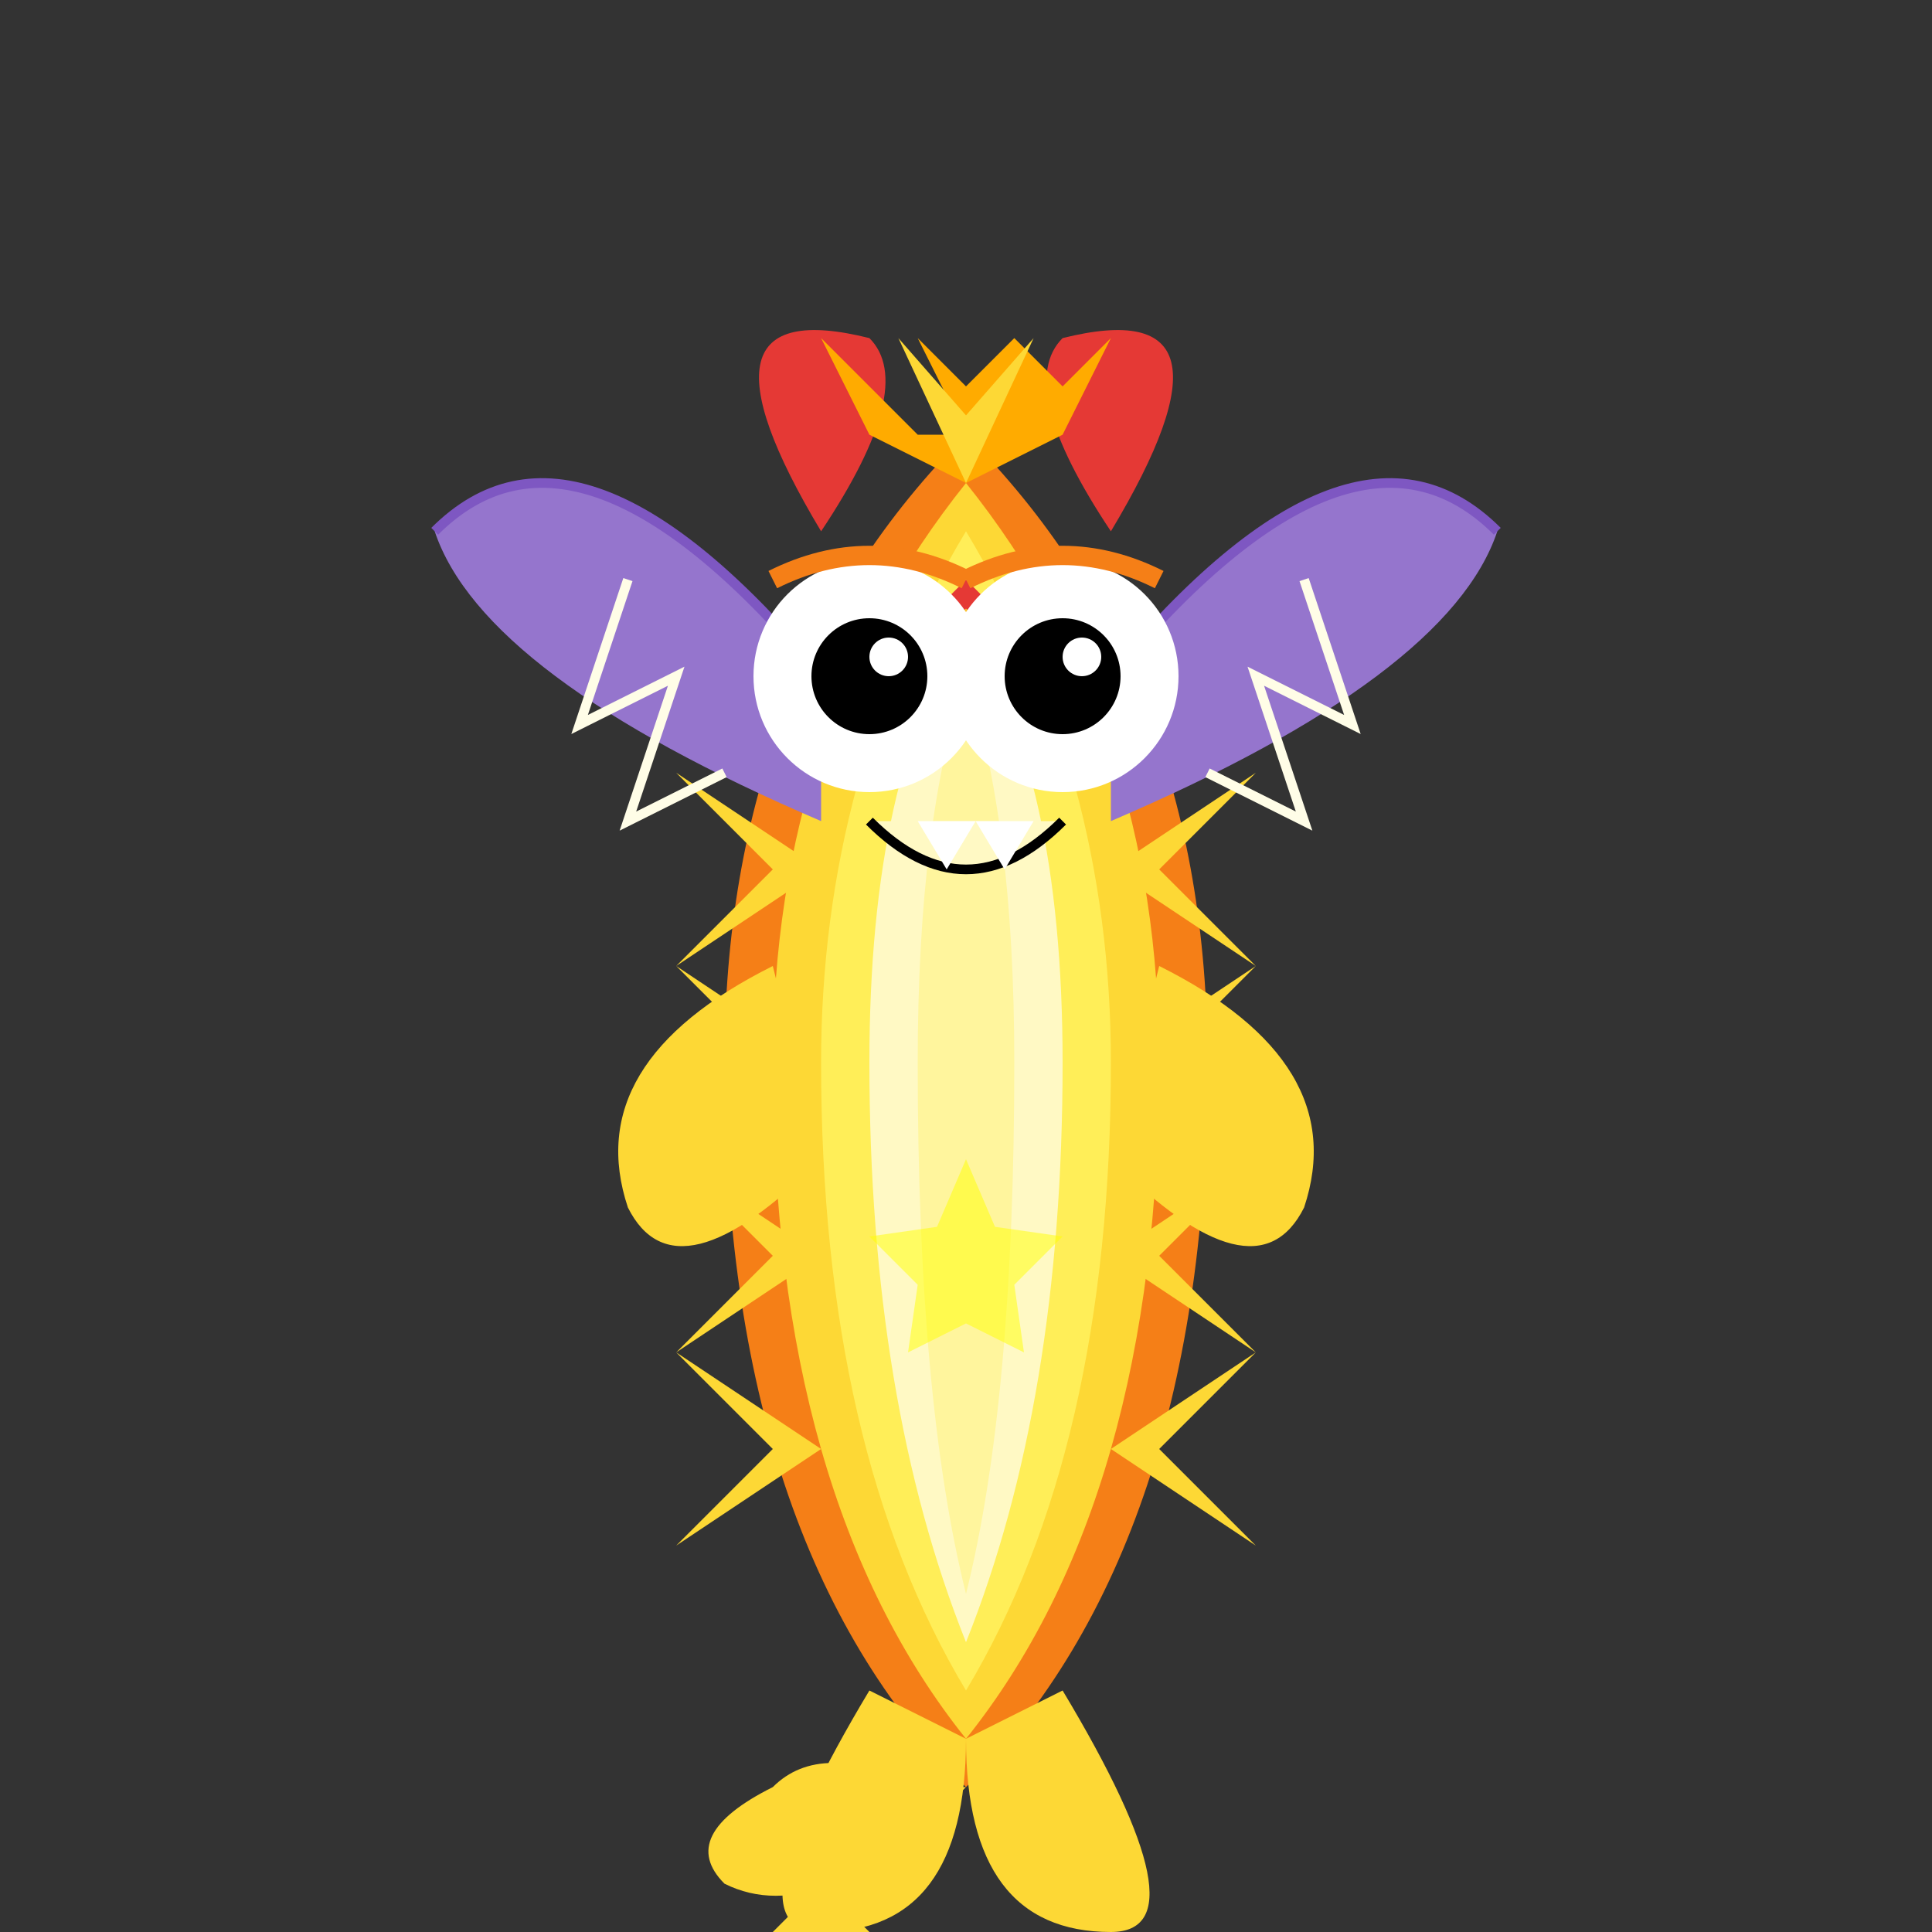 <svg xmlns="http://www.w3.org/2000/svg" viewBox="0 0 200 200">
  <rect x="0" y="0" width="200" height="200" fill="#333333" stroke="none"/>
  <!-- Yellow Monster Level 3 -->
  <!-- Body -->
  <path d="M100,185 Q75,160 75,110 Q75,70 100,45 Q125,70 125,110 Q125,160 100,185 Z" fill="#f57f17"/>
  <path d="M100,180 Q80,155 80,110 Q80,75 100,50 Q120,75 120,110 Q120,155 100,180 Z" fill="#fdd835"/>
  <path d="M100,175 Q85,150 85,110 Q85,80 100,55 Q115,80 115,110 Q115,150 100,175 Z" fill="#ffee58"/>

  <!-- Belly -->
  <path d="M100,170 Q90,145 90,110 Q90,80 100,65 Q110,80 110,110 Q110,145 100,170 Z" fill="#fff9c4"/>
  <path d="M100,165 Q95,145 95,110 Q95,85 100,70 Q105,85 105,110 Q105,145 100,165 Z" fill="#fff59d"/>

  <!-- Tail -->
  <path d="M100,185 Q85,200 75,195 Q70,190 80,185 Q85,180 95,185 Z" fill="#fdd835"/>
  <path d="M85,195 L75,205 L85,200 L95,205 L85,195 Z" fill="#fdd835"/>

  <!-- Horns -->
  <path d="M85,55 Q70,30 90,35 Q95,40 85,55 Z" fill="#e53935"/>
  <path d="M115,55 Q130,30 110,35 Q105,40 115,55 Z" fill="#e53935"/>
  <path d="M75,60 Q55,45 70,65 Q75,70 75,60 Z" fill="#ff6f00"/>
  <path d="M125,60 Q145,45 130,65 Q125,70 125,60 Z" fill="#ff6f00"/>
  
  <!-- Crown -->
  <path d="M100,45 L95,35 L100,40 L105,35 L110,40 L115,35 L110,45 L100,50 L90,45 L85,35 L90,40 L95,45 Z" fill="#ffab00"/>

  <!-- Gem -->
  <path d="M100,60 L107,67 L100,74 L93,67 Z" fill="#e53935"/>
  <path d="M100,63 L105,67 L100,71 L95,67 Z" fill="#fbc02d"/>

  <!-- Wings -->
  <path d="M115,70 Q140,40 155,55 Q150,70 115,85 Z" fill="#9575cd"/>
  <path d="M115,70 Q140,40 155,55" fill="none" stroke="#7e57c2" stroke-width="1"/>
  <path d="M85,70 Q60,40 45,55 Q50,70 85,85 Z" fill="#9575cd"/>
  <path d="M85,70 Q60,40 45,55" fill="none" stroke="#7e57c2" stroke-width="1"/>

  <!-- Back spikes -->
  <path d="M100,50 L107,35 L100,43 L93,35 L100,50 Z" fill="#fdd835"/>
  <path d="M115,90 L130,80 L120,90 L130,100 L115,90 Z" fill="#fdd835"/>
  <path d="M115,110 L130,100 L120,110 L130,120 L115,110 Z" fill="#fdd835"/>
  <path d="M115,130 L130,120 L120,130 L130,140 L115,130 Z" fill="#fdd835"/>
  <path d="M115,150 L130,140 L120,150 L130,160 L115,150 Z" fill="#fdd835"/>
  <path d="M85,90 L70,80 L80,90 L70,100 L85,90 Z" fill="#fdd835"/>
  <path d="M85,110 L70,100 L80,110 L70,120 L85,110 Z" fill="#fdd835"/>
  <path d="M85,130 L70,120 L80,130 L70,140 L85,130 Z" fill="#fdd835"/>
  <path d="M85,150 L70,140 L80,150 L70,160 L85,150 Z" fill="#fdd835"/>

  <!-- Eyes -->
  <circle cx="90" cy="70" r="12" fill="white"/>
  <circle cx="110" cy="70" r="12" fill="white"/>
  <circle cx="90" cy="70" r="6" fill="black"/>
  <circle cx="110" cy="70" r="6" fill="black"/>
  <circle cx="92" cy="68" r="2" fill="white"/>
  <circle cx="112" cy="68" r="2" fill="white"/>
  
  <!-- Eyebrows -->
  <path d="M80,60 Q90,55 100,60" fill="none" stroke="#f57f17" stroke-width="2"/>
  <path d="M100,60 Q110,55 120,60" fill="none" stroke="#f57f17" stroke-width="2"/>

  <!-- Mouth -->
  <path d="M90,85 Q100,95 110,85" fill="#fff9c4"/>
  <path d="M90,85 Q100,95 110,85" stroke="black" stroke-width="1" fill="none"/>
  
  <!-- Teeth -->
  <path d="M95,85 L98,90 L101,85 Z" fill="white"/>
  <path d="M101,85 L104,90 L107,85 Z" fill="white"/>

  <!-- Arms -->
  <path d="M80,100 Q60,110 65,125 Q70,135 85,120 Z" fill="#fdd835"/>
  <path d="M120,100 Q140,110 135,125 Q130,135 115,120 Z" fill="#fdd835"/>

  <!-- Legs -->
  <path d="M90,175 Q75,200 85,200 Q100,200 100,180 Z" fill="#fdd835"/>
  <path d="M110,175 Q125,200 115,200 Q100,200 100,180 Z" fill="#fdd835"/>

  <!-- Claws -->
  <path d="M85,200 L75,210 L85,205 L95,210 L85,200 Z" fill="#e53935"/>
  <path d="M115,200 L125,210 L115,205 L105,210 L115,200 Z" fill="#e53935"/>
  <path d="M65,125 L55,120 L65,125 L75,120 L65,125 Z" fill="#e53935"/>
  <path d="M135,125 L145,120 L135,125 L125,120 L135,125 Z" fill="#e53935"/>

  <!-- Lightning effect -->
  <path d="M135,60 L140,75 L130,70 L135,85 L125,80" fill="none" stroke="#fffde7" stroke-width="1"/>
  <path d="M65,60 L60,75 L70,70 L65,85 L75,80" fill="none" stroke="#fffde7" stroke-width="1"/>
  
  <!-- Star decoration -->
  <path d="M100,120 L103,127 L110,128 L105,133 L106,140 L100,137 L94,140 L95,133 L90,128 L97,127 Z" fill="#ffff00" opacity="0.5"/>

  <!-- Shadow -->
  <ellipse cx="100" cy="208" rx="35" ry="7" fill="#00000033"/>
</svg>
